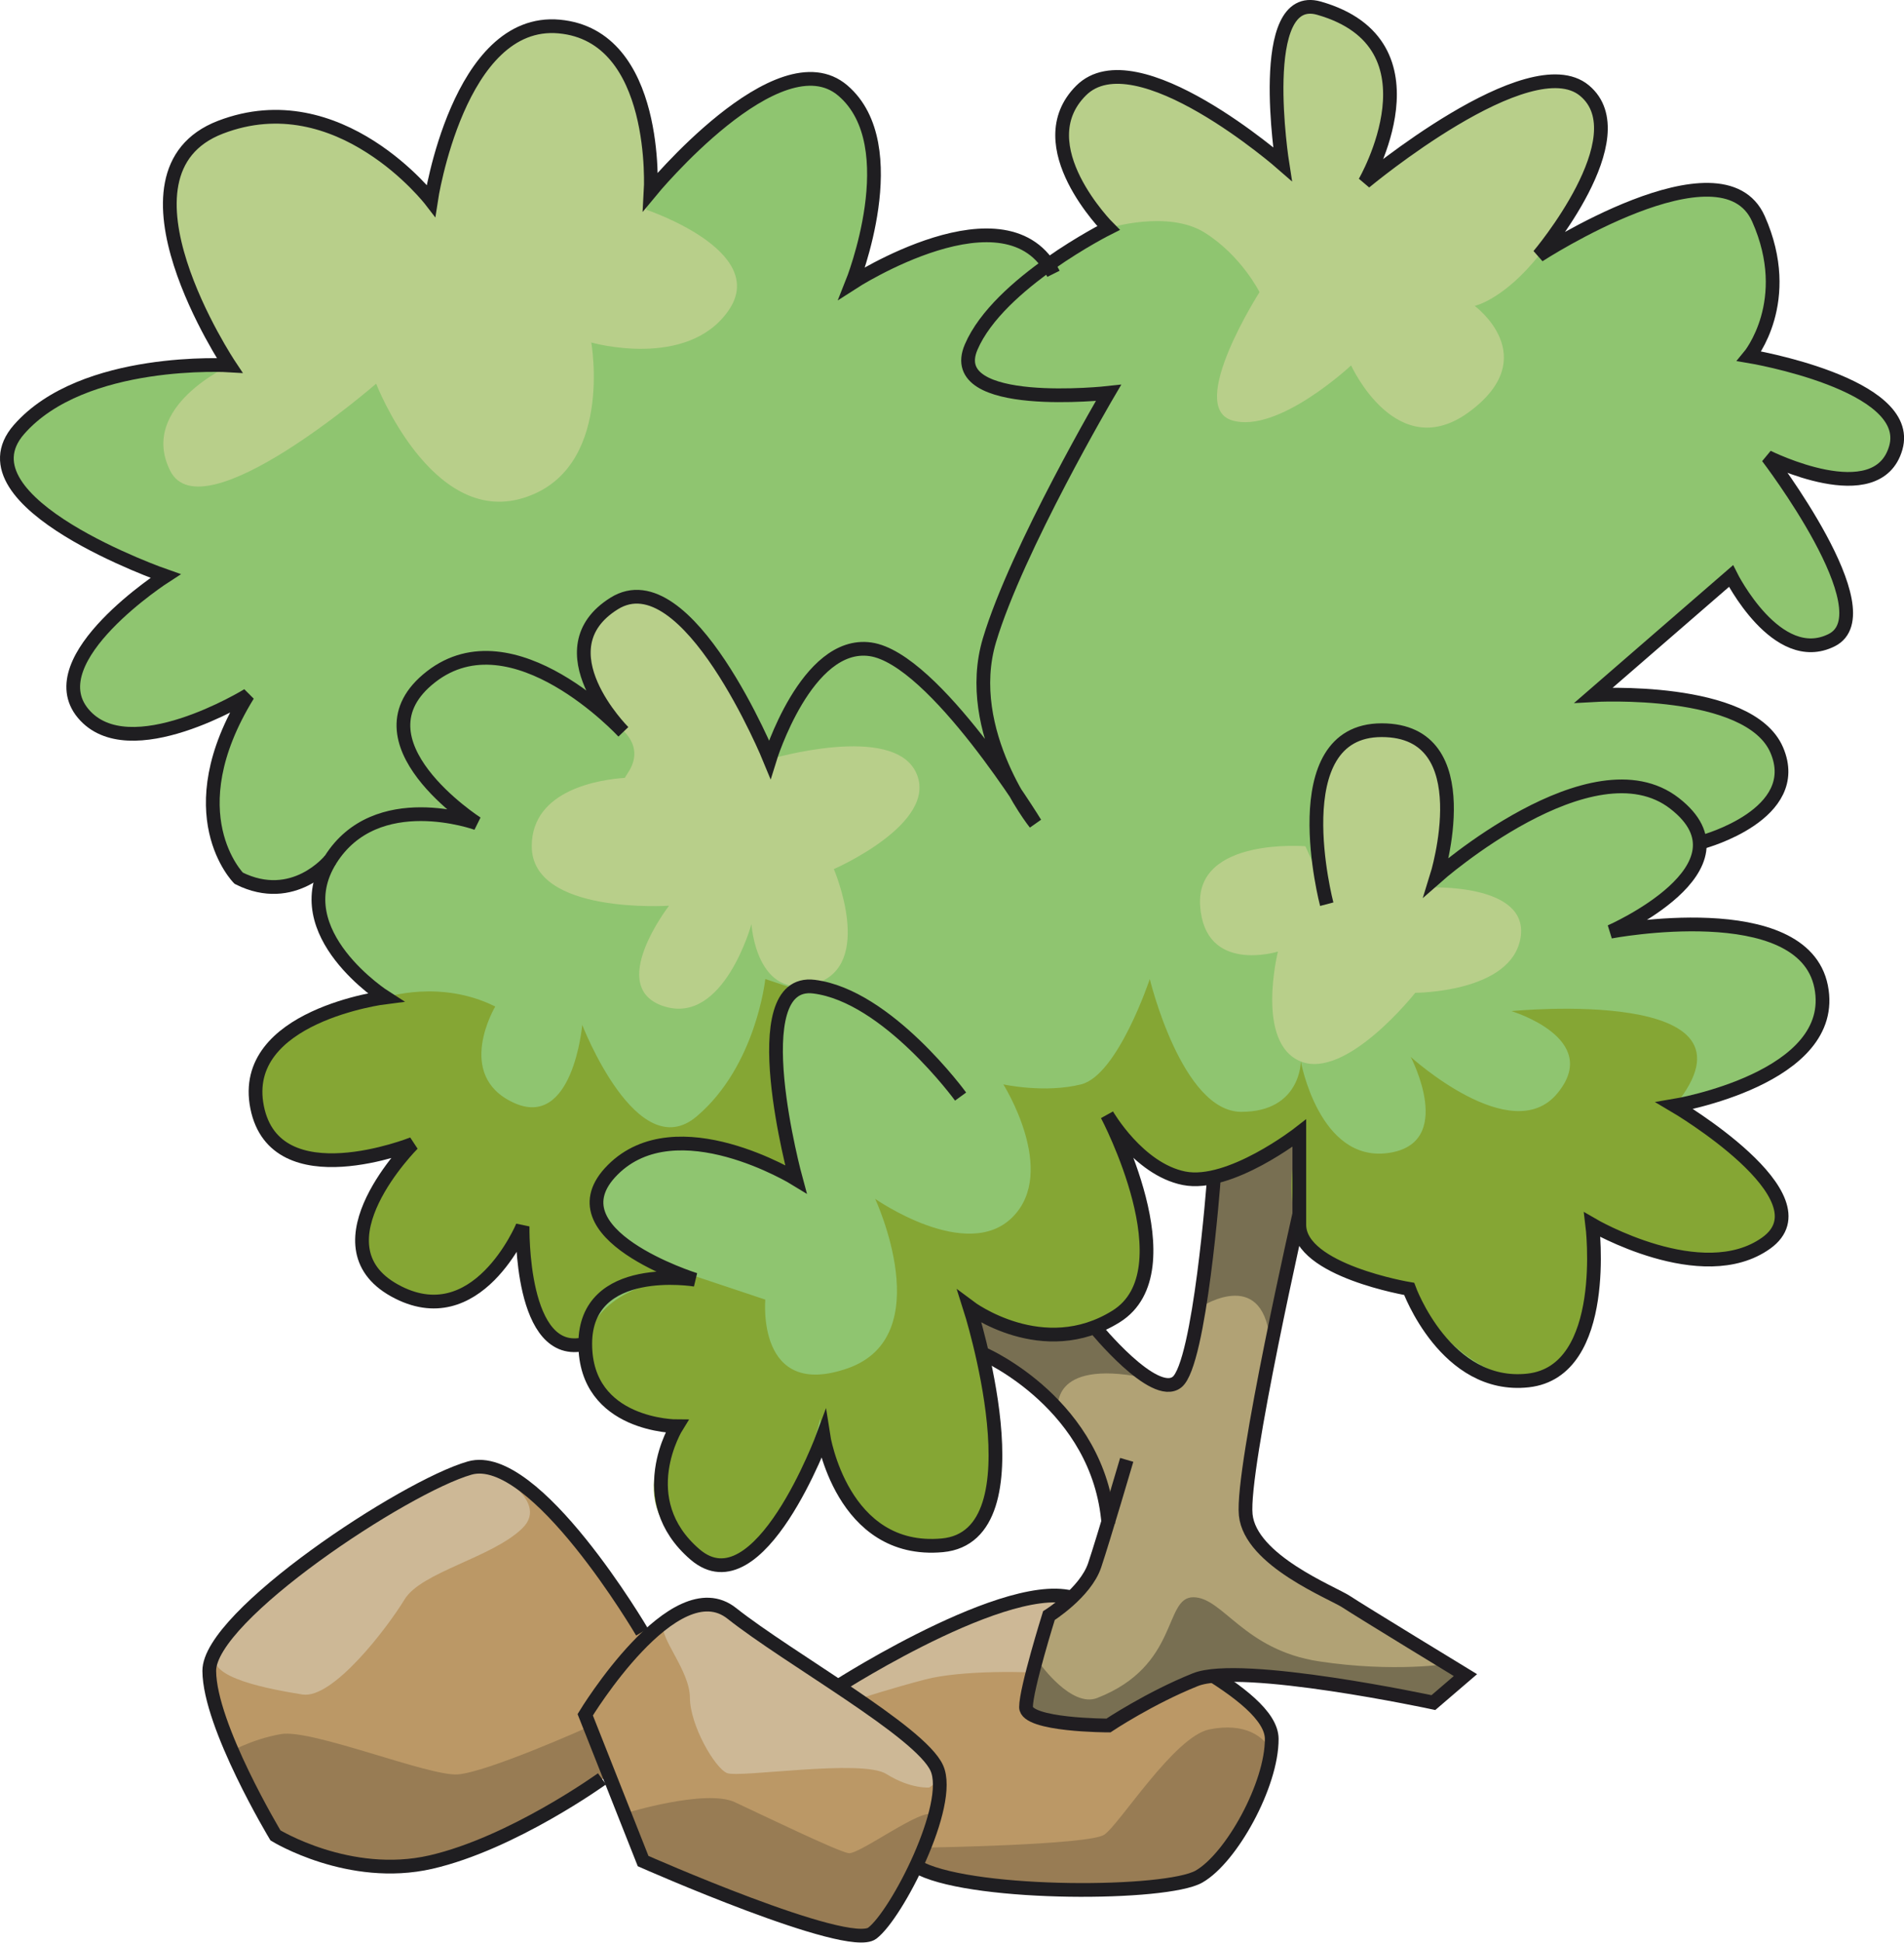 <?xml version="1.0" encoding="UTF-8" standalone="no"?>
<svg
   xmlns:dc="http://purl.org/dc/elements/1.1/"
   xmlns:cc="http://creativecommons.org/ns#"
   xmlns:rdf="http://www.w3.org/1999/02/22-rdf-syntax-ns#"
   xmlns:svg="http://www.w3.org/2000/svg"
   xmlns="http://www.w3.org/2000/svg"
   xmlns:sodipodi="http://sodipodi.sourceforge.net/DTD/sodipodi-0.dtd"
   xmlns:inkscape="http://www.inkscape.org/namespaces/inkscape"
   id="Calque_1"
   sodipodi:docname="bush-01.svg"
   xml:space="preserve"
   viewBox="0 0 69.328 70.701"
   version="1.1"
   inkscape:version="1.0.1 (3bc2e813f5, 2020-09-07)"
   width="69.328"
   height="70.701"><defs
   id="defs71">
		
		
	
			
			
			
			
			
			
		</defs><title
   id="title3127">Brousailles</title><sodipodi:namedview
   id="namedview146"
   fit-margin-left="0"
   inkscape:zoom="5.2389118"
   borderopacity="1"
   inkscape:current-layer="g3"
   inkscape:cx="32.792177"
   inkscape:cy="57.304511"
   inkscape:window-maximized="1"
   showgrid="false"
   fit-margin-right="0"
   bordercolor="#666666"
   inkscape:window-x="72"
   guidetolerance="10"
   objecttolerance="10"
   inkscape:window-y="0"
   fit-margin-bottom="0"
   inkscape:window-width="1848"
   inkscape:pageopacity="0"
   inkscape:pageshadow="2"
   pagecolor="#ffffff"
   gridtolerance="10"
   inkscape:window-height="1043"
   fit-margin-top="0"
   inkscape:document-rotation="0" />
<g
   id="g3"
   transform="translate(-84.581,-0.001)">
	
	
	
	<g
   id="g74">
		<path
   id="path76"
   style="fill:#bb9866"
   inkscape:connector-curvature="0"
   d="m 101.68,53.435 c 2.308,-0.662 6.044,5.58 6.269,5.949 l 0.463,-0.043 c 0.933,-0.814 1.966,-1.3 2.817,-0.623 0.95,0.755 2.454,1.707 3.87,2.66 l 0.008,-0.01 c 0,0 6.824,-4.374 8.91,-3.045 2.086,1.32 6.861,3.296 6.87,4.967 0.008,1.66 -1.47,4.336 -2.653,5.013 -1.191,0.666 -8.028,0.7 -10.121,-0.29 l -0.18,-0.1 c -0.529,1.133 -1.186,2.136 -1.594,2.448 -0.89,0.665 -8.341,-2.628 -8.341,-2.628 l -1.239,-3.125 -0.268,0.133 c 0,0 -3.254,2.346 -6.231,3.031 -2.968,0.685 -5.653,-0.973 -5.653,-0.973 0,0 -2.402,-3.988 -2.414,-5.986 -0.01,-2 7.107,-6.707 9.487,-7.378 z" />
		<path
   id="path78"
   style="fill:#987c54"
   inkscape:connector-curvature="0"
   d="m 111.34,65.592 c 1.062,0.495 3.747,1.794 4.138,1.854 0.391,0.06 2.725,-1.701 3.061,-1.391 l -0.273,1.189 c 0,0 5.969,-0.093 6.525,-0.471 0.555,-0.377 2.547,-3.574 3.828,-3.832 1.283,-0.256 2.011,0.24 2.292,0.864 0.308,0.679 -1.517,4.161 -2.671,4.496 -1.153,0.335 -5.559,0.732 -7.625,0.368 -2.064,-0.365 -2.676,-0.758 -2.676,-0.758 0,0 -1.107,2.59 -1.832,2.593 -0.726,0.003 -7.935,-2.585 -8.103,-2.772 -0.168,-0.186 -0.622,-1.747 -0.622,-1.747 0,0 2.897,-0.888 3.958,-0.393 z m -16.524,-2.48 c 1.115,-0.193 5.363,1.535 6.422,1.468 1.061,-0.067 4.734,-1.711 4.734,-1.711 l 0.793,1.739 c 0,0 -4.342,2.528 -6.85,3.166 -2.506,0.638 -5.135,-0.787 -5.303,-0.975 -0.168,-0.186 -1.744,-2.99 -1.744,-2.99 0,0 0.835,-0.504 1.948,-0.697 z" />
		<path
   id="path80"
   style="fill:#cdb896"
   inkscape:connector-curvature="0"
   d="m 92.457,60.187 c 0.443,-0.878 2.941,-3.202 5.109,-4.588 2.169,-1.387 4.675,-2.211 4.675,-2.211 0,0 2.46,1.175 1.351,2.242 -1.111,1.069 -3.674,1.582 -4.283,2.585 -0.608,1.003 -2.603,3.638 -3.719,3.456 -1.118,-0.182 -3.575,-0.608 -3.133,-1.484 z m 18.625,-1.594 c 0.297,0.188 2.303,1.559 4.033,2.777 0.137,-0.085 3.466,-2.133 4.502,-2.444 1.059,-0.317 3.008,-0.827 3.734,-0.831 0.705,-0.004 3.745,1.855 4.139,2.166 0.391,0.311 -2.785,0.889 -4.125,0.709 -1.34,-0.182 -3.85,-0.169 -5.076,0.15 -1.226,0.318 -2.395,0.699 -2.395,0.699 l -0.678,-0.377 c 1.01,0.711 1.912,1.363 2.301,1.682 1.065,0.869 1.515,1.555 0.902,1.932 0,0 -0.668,0.067 -1.564,-0.491 -0.895,-0.558 -5.353,0.151 -5.801,-0.034 -0.447,-0.184 -1.348,-1.742 -1.352,-2.743 -0.006,-1 -1.127,-2.181 -0.963,-2.683 0.167,-0.501 1.95,-0.76 2.343,-0.512 z" />
		<path
   id="path82"
   style="fill:none;stroke:#1f1e21;stroke-width:0.5"
   inkscape:connector-curvature="0"
   d="m 105.89,62.409 c 0,0 3.246,-5.348 5.336,-3.691 2.091,1.654 6.863,4.297 7.465,5.629 0.604,1.33 -1.459,5.34 -2.348,6.011 -0.89,0.672 -8.345,-2.624 -8.345,-2.624 z" />
		<path
   id="path84"
   style="fill:none;stroke:#1f1e21;stroke-width:0.5"
   inkscape:connector-curvature="0"
   d="m 107.96,59.399 c 0,0 -3.9,-6.646 -6.277,-5.969 -2.377,0.679 -9.492,5.381 -9.482,7.382 0.01,2 2.41,5.987 2.41,5.987 0,0 2.686,1.652 5.656,0.973 2.972,-0.682 6.233,-3.031 6.233,-3.031" />
		<path
   id="path86"
   style="fill:none;stroke:#1f1e21;stroke-width:0.5"
   inkscape:connector-curvature="0"
   d="m 115.11,61.364 c 0,0 6.82,-4.368 8.91,-3.045 2.09,1.324 6.858,3.299 6.867,4.966 0.008,1.667 -1.467,4.341 -2.652,5.015 -1.186,0.672 -8.028,0.706 -10.116,-0.284" />
	</g><g
   id="g46">
			<path
   id="path48"
   style="fill:#b1a275"
   inkscape:connector-curvature="0"
   d="m 131.89,41.241 v 3.334 c 0,0 -2.281,9.558 -2.114,10.391 0.166,0.833 2.166,2.334 3.5,3 1.333,0.666 4.5,3 4.5,3 l -0.834,1.166 c 0,0 -6.5,-1.666 -8.166,-1.166 -1.667,0.5 -4,1.666 -4,1.666 0,0 -2.5,0.001 -2.75,-0.416 -0.25,-0.417 0.499,-3.084 0.666,-3.334 0.167,-0.25 1.917,-1.083 2.084,-2.833 0.095,-0.999 0,-4.083 -4.417,-6.833 l -0.667,-1.917 c 0,0 2.771,1.956 4.75,1 0.283,-0.137 2.426,3.353 2.917,2 1,-2.75 1.167,-5.25 1.167,-5.25 l 0.333,-2.333 c 1.417,-0.416 3.031,-1.475 3.031,-1.475 z" />
			<path
   id="path50"
   style="fill:#786f52"
   inkscape:connector-curvature="0"
   d="m 130.78,48.466 1.114,-3.891 v -3.334 l -3.031,1.475 -0.667,4.916 c 0,0 2.167,-1.499 2.584,0.834 z m -4.584,1.666 -1.75,-1.833 -1.75,0.167 -1.916,-0.75 -1.084,-0.417 0.667,1.917 1.417,0.916 1.333,1.167 c 0,0 -0.334,-1.833 3.083,-1.167 z m 11.167,10.417 c 0,0 -2,0.333 -4.75,-0.083 -2.75,-0.416 -3.5,-2.334 -4.583,-2.334 -1.084,0 -0.5,2.5 -3.5,3.667 -0.939,0.364 -2.084,-1.25 -2.084,-1.25 0,0 -0.666,1.333 -0.416,1.667 0.25,0.334 2.75,0.416 2.75,0.416 0,0 1.666,-0.833 3.833,-1.5 2.167,-0.666 8.333,1 8.333,1 l 0.834,-1.166 z" />
			<g
   id="g52">
				<path
   id="path54"
   style="fill:none;stroke:#201d21;stroke-width:0.5"
   inkscape:connector-curvature="0"
   d="m 131.94,43.966 c 0,0 -2.167,9.5 -2,11.166 0.167,1.668 3.167,2.834 3.667,3.168 0.5,0.332 4.333,2.666 4.333,2.666 l -1.166,1 c 0,0 -7,-1.5 -8.667,-0.834 -1.667,0.668 -3.167,1.668 -3.167,1.668 0,0 -3,-10e-4 -3,-0.668 0,-0.666 0.834,-3.332 0.834,-3.332 0,0 1.332,-0.834 1.666,-1.834 0.334,-1 1.167,-3.834 1.167,-3.834" />
				<path
   id="path56"
   style="fill:none;stroke:#201d21;stroke-width:0.5"
   inkscape:connector-curvature="0"
   d="m 120.44,49.3 c 0,0 4.166,1.832 4.5,6.166" />
				<path
   id="path58"
   style="fill:none;stroke:#201d21;stroke-width:0.5"
   inkscape:connector-curvature="0"
   d="m 124.44,48.3 c 0,0 2.166,2.666 3,2 0.834,-0.668 1.334,-7.334 1.334,-7.334" />
			</g>
		</g><path
   id="path62"
   style="fill:#8fc570;fill-opacity:1"
   inkscape:connector-curvature="0"
   d="m 148.28,12.962 c 0,0 1.67,-2 0.33,-5 -1.28,-2.88 -7.49,1.02 -7.97,1.31 0.319,-0.39 3.54,-4.39 1.64,-5.97 -1.95,-1.63 -7.68,3.07 -7.99,3.32 0.15,-0.27 2.78,-5.05 -1.68,-6.32 -2.33,-0.67 -1.33,5.66 -1.33,5.66 0,0 -5.33,-4.66 -7.33,-2.66 -2,2 1,5 1,5 0,0 -1.04,0.52 -2.189,1.33 -1.881,-2.74 -7.15,0.67 -7.15,0.67 0,0 2,-5 -0.33,-7 -2.33,-2 -7,3.66 -7,3.66 0,0 0.33,-5.66 -3.33,-6 -3.67,-0.33 -4.67,6.34 -4.67,6.34 0,0 -3.33,-4.34 -7.67,-2.67 -4.33,1.67 0.34,8.67 0.34,8.67 0,0 -5.34,-0.34 -7.67,2.33 -2.33,2.67 5.33,5.33 5.33,5.33 0,0 -4.66,3 -3,5 1.67,2 6,-0.66 6,-0.66 -2.66,4.33 -0.33,6.66 -0.33,6.66 1.9,0.95 3.2,-0.511 3.32,-0.649 -1.641,2.659 2.01,4.989 2.01,4.989 0,0 -5.33,0.66 -4.66,4 0.64,3.24 5.38,1.441 5.65,1.34 -0.15,0.15 -3.58,3.701 -0.65,5.32 3,1.67 4.66,-2.33 4.66,-2.33 0,0 -0.1,4.891 2.29,4.281 0,3 3.33,3 3.33,3 0,0 -1.67,2.66 0.66,4.66 2.34,2 4.67,-4.33 4.67,-4.33 0,0 0.67,4.33 4.33,4 3.67,-0.33 1,-8.67 1,-8.67 0,0 2.67,2 5.34,0.34 2.43,-1.531 0.149,-6.391 -0.271,-7.221 0.25,0.439 1.181,1.93 2.601,2.221 1.67,0.33 4.34,-1.67 4.34,-1.67 v 3.33 c 0,1.67 4,2.34 4,2.34 0,0 1.33,3.66 4.33,3.33 3,-0.33 2.33,-5.67 2.33,-5.67 0,0 4,2.34 6.34,0.67 2.33,-1.67 -3.34,-5 -3.34,-5 0,0 6,-1 5.34,-4.331 -0.67,-3.34 -7.67,-2 -7.67,-2 0,0 3.39,-1.49 3.24,-3.271 l 0.14,-0.01 c 0,0 3.67,-1 2.67,-3.33 -1,-2.34 -6.67,-2 -6.67,-2 l 5,-4.34 c 0,0 1.67,3.34 3.67,2.34 1.95,-0.97 -2.11,-6.39 -2.32,-6.66 0.24,0.11 4.011,1.92 4.65,-0.34 0.669,-2.339 -5.331,-3.339 -5.331,-3.339 z m -26.72,15.9 c 0.38,0.551 0.63,0.961 0.7,1.07 -0.08,-0.099 -0.37,-0.49 -0.7,-1.07 z" /><path
   id="path64"
   style="fill:#b8cf8a"
   inkscape:connector-curvature="0"
   d="m 136.61,32.299 c 0,0 2.193,-6.025 -1.833,-5.833 -3.5,0.167 -1.834,6.167 -1.834,6.167 l -0.83,-1.833 c 0,0 -4,-0.334 -3.833,2.166 0.167,2.5 2.833,1.667 2.833,1.667 0,0 -0.833,3.333 0.833,4 1.666,0.668 4.167,-2.5 4.167,-2.5 0,0 3.5,0 3.833,-2 0.333,-2 -3.333,-1.834 -3.333,-1.834 z m 5.666,-28.997 c -1.499,-1.503 -7.99,3.32 -7.99,3.32 0,0 2.591,-5.092 -1.68,-6.32 -2.329,-0.67 -1.33,5.66 -1.33,5.66 0,0 -5.494,-4.657 -7.33,-2.66 -1.836,1.997 1,5 1,5 0,0 2.163,-0.67 3.497,0.164 1.334,0.834 2,2.167 2,2.167 0,0 -2.667,4.167 -1,4.667 1.667,0.5 4.334,-2 4.334,-2 0,0 1.666,3.667 4.333,1.667 2.667,-2 0.167,-3.833 0.167,-3.833 0,0 1.053,-0.22 2.359,-1.86 1.306,-1.64 3.139,-4.469 1.64,-5.972 z m -36.166,9.164 c 0,0 3.5,1 5,-1.167 1.5,-2.167 -3,-3.667 -3,-3.667 0,0 1.005,-6.007 -3.164,-6.67 -3.299,-0.525 -4.67,6.34 -4.67,6.34 0,0 -4.233,-3.68 -6.499,-3.17 -6.667,1.5 -0.831,9.17 -0.831,9.17 0,0 -3.335,1.497 -2.169,3.83 1.166,2.333 7.5,-3.167 7.5,-3.167 0,0 2,5.167 5.333,4.167 3.333,-1 2.5,-5.666 2.5,-5.666 z m 6.496,15.166 c 0,0 -3.33,-7.5 -5.663,-5.667 -2.805,2.204 0.203,4.526 0.203,4.526 0,0 0.964,0.64 0.297,1.64 -0.051,0.076 -0.078,0.124 -0.112,0.18 -0.851,0.058 -3.388,0.405 -3.388,2.487 0,2.5 5,2.166 5,2.166 0,0 -2.332,3 -0.166,3.667 2.166,0.668 3.166,-3 3.166,-3 0,0 0.168,2.833 2.334,2.167 2.166,-0.667 0.666,-4.167 0.666,-4.167 0,0 3.833,-1.667 3,-3.5 -0.833,-1.833 -5.337,-0.499 -5.337,-0.499 z" /><path
   id="path66"
   style="fill:#85a634;fill-opacity:1"
   inkscape:connector-curvature="0"
   d="m 145.56,40.243 c 3.613,-4.391 -5.946,-3.443 -5.946,-3.443 0,0 3.333,1 1.667,3 -1.666,2 -5.334,-1.334 -5.334,-1.334 0,0 1.667,3.166 -0.833,3.5 -2.5,0.334 -3.167,-3.334 -3.167,-3.334 0,0 0,1.834 -2.166,1.834 -2.166,0 -3.334,-4.833 -3.334,-4.833 0,0 -1.166,3.5 -2.5,3.833 -1.334,0.333 -2.833,0 -2.833,0 0,0 1.999,3.168 0.333,4.834 -1.666,1.666 -5,-0.668 -5,-0.668 0,0 2.334,5 -1,6.168 -3.334,1.166 -3,-2.5 -3,-2.5 l -2.5,-0.834 c 0,0 -4.666,-1.166 -3.5,-3.334 1.849,-3.436 7.167,-0.166 7.167,-0.166 -1.667,-5.166 -0.167,-7 -0.167,-7 l -1,-0.333 c 0,0 -0.333,3.167 -2.5,5 -2.167,1.834 -4.166,-3.332 -4.166,-3.332 0,0 -0.334,3.832 -2.5,2.832 -2.166,-1 -0.667,-3.5 -0.667,-3.5 -2,-1 -4.004,-0.33 -4.004,-0.33 0,0 -4.996,0.664 -4.66,4 0.336,3.338 5.65,1.34 5.65,1.34 0,0 -3.153,3.824 -0.65,5.32 2.503,1.498 4.66,-2.33 4.66,-2.33 0.329,5.334 2.29,4.281 2.29,4.281 -0.177,-1.971 2.687,-2.354 3.696,-2.428 -0.898,0.074 -3.256,0.455 -3.696,2.428 -0.547,2.445 3.33,3 3.33,3 0,0 -2.283,2.719 0.66,4.66 2.943,1.939 4.557,-4.941 4.557,-4.941 0,0 0.334,4.834 4.443,4.611 4.109,-0.225 1,-8.67 1,-8.67 3.443,1.939 4.391,0.893 6.057,-0.441 1.666,-1.332 -0.987,-6.439 -0.987,-6.439 0,0 1.154,1.939 2.601,2.221 1.446,0.279 4.34,-1.67 4.34,-1.67 0,0 -0.786,2.389 0.214,3.889 1,1.5 3.786,1.781 3.786,1.781 0,0 1.547,3.053 4.33,3.33 2.783,0.275 2.33,-5.67 2.33,-5.67 2.113,1.105 5.887,1.727 6.887,0.227 1,-1.5 -3.888,-4.559 -3.888,-4.559 z" /><path
   id="path68"
   style="fill:none;stroke:#1f1e21;stroke-width:0.5"
   inkscape:connector-curvature="0"
   d="m 132.89,32.909 c 0,0 -1.666,-6.333 2.001,-6.333 3.667,0 2,5.333 2,5.333 0,0 5.666,-5.001 8.666,-2.668 3.001,2.334 -2.334,4.668 -2.334,4.668 0,0 7,-1.333 7.668,2 0.666,3.333 -5.333,4.333 -5.333,4.333 0,0 5.665,3.334 3.333,5 -2.333,1.668 -6.333,-0.666 -6.333,-0.666 0,0 0.665,5.332 -2.334,5.666 -3.001,0.334 -4.333,-3.332 -4.333,-3.332 0,0 -4,-0.668 -4,-2.334 v -3.334 c 0,0 -2.532,1.975 -4.198,1.641 -1.668,-0.334 -2.802,-2.307 -2.802,-2.307 0,0 2.999,5.668 0.332,7.334 -2.666,1.666 -5.333,-0.334 -5.333,-0.334 0,0 2.668,8.332 -1,8.666 -3.666,0.334 -4.332,-4 -4.332,-4 0,0 -2.334,6.334 -4.668,4.334 -2.332,-2 -0.667,-4.666 -0.667,-4.666 0,0 -3.332,0 -3.332,-3 -0.001,-3 3.999,-2.334 3.999,-2.334 0,0 -5.333,-1.666 -2.999,-4 2.332,-2.334 6.667,0.334 6.667,0.334 0,0 -2.002,-7.334 0.665,-7 2.668,0.333 5.335,4 5.335,4" /><path
   id="path70"
   style="fill:none;stroke:#1f1e21;stroke-width:0.5"
   inkscape:connector-curvature="0"
   d="m 146.61,30.632 c 0,0 3.666,-1 2.666,-3.333 -1,-2.333 -6.666,-2 -6.666,-2 l 5,-4.333 c 0,0 1.666,3.333 3.666,2.333 2,-1 -2.333,-6.667 -2.333,-6.667 0,0 4,2 4.667,-0.333 0.667,-2.333 -5.334,-3.333 -5.334,-3.333 0,0 1.667,-2 0.334,-5 -1.333,-3 -8,1.333 -8,1.333 0,0 3.666,-4.333 1.666,-6 -2,-1.667 -8,3.333 -8,3.333 0,0 2.922,-5.022 -1.666,-6.333 -2.334,-0.667 -1.334,5.667 -1.334,5.667 0,0 -5.333,-4.667 -7.333,-2.667 -2,2 1,5 1,5 0,0 -4,2 -5,4.333 -1,2.333 5,1.667 5,1.667 0,0 -3.333,5.667 -4.333,9 -1,3.333 1.666,6.666 1.666,6.666 0,0 -3.667,-6 -6,-6.333 -2.333,-0.333 -3.666,4 -3.666,4 0,0 -3,-7.333 -5.667,-5.667 -2.667,1.666 0.333,4.667 0.333,4.667 0,0 -4,-4.333 -7,-2 -3,2.333 1.667,5.333 1.667,5.333 0,0 -3.666,-1.332 -5.333,1.334 -1.667,2.666 2,5 2,5 0,0 -5.334,0.667 -4.667,4 0.667,3.332 5.667,1.332 5.667,1.332 0,0 -3.667,3.668 -0.667,5.334 3,1.666 4.667,-2.334 4.667,-2.334 0,0 -0.102,4.887 2.282,4.277" /><path
   id="path72"
   style="fill:none;stroke:#1f1e21;stroke-width:0.5"
   inkscape:connector-curvature="0"
   d="m 122.94,9.966 c -1.667,-3.333 -7.333,0.333 -7.333,0.333 0,0 2,-5 -0.334,-7 -2.334,-2 -7,3.667 -7,3.667 0,0 0.334,-5.667 -3.333,-6 -3.667,-0.333 -4.667,6.333 -4.667,6.333 0,0 -3.333,-4.333 -7.666,-2.667 -4.333,1.666 0.333,8.667 0.333,8.667 0,0 -5.333,-0.333 -7.667,2.333 -2.334,2.666 5.334,5.333 5.334,5.333 0,0 -4.666,3 -3,5 1.666,2 6,-0.667 6,-0.667 -2.667,4.333 -0.334,6.666 -0.334,6.666 2,1 3.334,-0.666 3.334,-0.666" />
	<g
   id="g90"
   style="display:none"
   display="none">
		<g
   id="g92"
   style="display:inline"
   display="inline">
			<polygon
   id="polygon94"
   style="fill:#c42827"
   points="23.313,56.942 19.945,55.61 18.613,58.979 15.246,57.647 11.482,48.964 45.505,37.304 48.144,43.394 46.812,46.761 43.444,45.429 42.113,48.798 38.744,47.466 37.412,50.833 34.044,49.503 32.713,52.87 29.345,51.538 28.013,54.905 24.645,53.573 " />
			<path
   id="path96"
   style="fill:#c42827"
   inkscape:connector-curvature="0"
   d="m 5.366,58.854 c 1.085,2.148 2.093,3.406 2.448,3.87 0.354,0.462 -1.738,1.68 -1.514,2.196 0.225,0.519 1.863,1.813 2.438,1.717 0.575,-0.096 6.906,-4.687 7.126,-5.244 0.221,-0.558 -0.619,-3.746 -0.619,-3.746 l -3.764,-8.684 c 0,0 -1.164,-0.729 -1.739,-0.635 -0.575,0.095 -9.085,2.858 -9.38,3.603 -0.293,0.742 0.009,2.152 0.623,2.504 0.613,0.351 2.228,-0.194 2.673,-0.235 0.446,-0.037 0.623,2.504 1.708,4.654 z M 5.902,53.69 c 0.261,-0.656 2.111,-1.529 2.799,-1.367 0.688,0.165 3.571,6.467 3.406,7.154 C 11.896,60.356 10.11,61.268 9.236,61.03 8.363,60.791 5.609,54.435 5.902,53.69 Z" />
			<path
   id="path98"
   style="fill:#d2787a"
   inkscape:connector-curvature="0"
   d="m 11.482,48.964 -1.739,-0.635 -4.903,1.664 -4.477,1.938 -0.031,1.17 0.215,0.676 c 0,0 0.187,-0.31 0.906,-0.933 0.897,-0.773 3.557,-1.925 4.809,-2.235 1.252,-0.312 3.823,-0.423 4.119,-0.629 0.296,-0.206 1.101,-1.016 1.101,-1.016 z" />
			<path
   id="path100"
   style="fill:#971822"
   inkscape:connector-curvature="0"
   d="m 15.38,58.675 c 0,0 -0.605,1.804 -1.012,2.287 -0.406,0.486 -6.488,4.584 -7.343,4.57 l 1.489,1.125 2.713,-1.561 4.359,-3.274 0.461,-0.896 z" />
			<path
   id="path102"
   style="fill:#d2787a"
   inkscape:connector-curvature="0"
   d="m 10.343,54.693 c 0,0 0.989,1.575 1.66,2.056 0.67,0.48 1.308,2.129 1.245,2.695 -0.063,0.566 -2.267,2.061 -2.999,2.146 -0.732,0.088 -1.431,-0.457 -1.721,-0.947 -0.291,-0.492 1.051,0.469 1.051,0.469 l 2.149,-1.086 0.468,-1.051 z" />
			<path
   id="path104"
   style="fill:#971822"
   inkscape:connector-curvature="0"
   d="m 10.484,55.019 c 0,0 0.052,-0.947 -0.222,-1.752 0,0 -0.461,-1.957 -1.13,-1.9 -0.668,0.06 -3.172,0.682 -3.494,1.361 -0.322,0.678 0.289,2.801 0.401,3.061 0.112,0.261 0.288,-0.048 0.288,-0.048 0,0 -0.434,-1.892 -0.287,-2.263 0.146,-0.373 2.121,-1.15 2.66,-1.154 0.539,-10e-4 1.784,2.695 1.784,2.695 z" />
			<path
   id="path106"
   style="fill:#d2787a"
   inkscape:connector-curvature="0"
   d="m 5.683,59.409 c 0,0 1.64,1.293 2.283,2.248 0.645,0.952 1.305,1.052 0.934,1.443 -0.369,0.392 -2.6,1.82 -2.6,1.82 0,0 1.469,-1.945 1.514,-2.196 0.044,-0.252 -2.131,-3.315 -2.131,-3.315 z" />
			<path
   id="path108"
   style="fill:#971822"
   inkscape:connector-curvature="0"
   d="m 0.546,53.777 c 0,0 0.423,0.974 1.191,0.794 C 2.507,54.39 3.658,54.2 3.658,54.2 L 4.2,55.276 c 0,0 0.855,-1.758 0.233,-1.951 C 3.81,53.133 2.2,54.216 1.727,54.188 1.253,54.164 0.546,53.777 0.546,53.777 Z" />
			<polygon
   id="polygon110"
   style="fill:#d2787a"
   points="44.908,37.563 44.863,38.352 11.798,49.52 11.482,48.964 " />
			<path
   id="path112"
   style="fill:#971822"
   inkscape:connector-curvature="0"
   d="m 13.831,54.032 c 0,0 1.208,2.787 5.274,3.105 l -0.492,1.842 -3.367,-1.332 z" />
			<polygon
   id="polygon114"
   style="fill:#971822"
   points="20.862,55.146 23.474,56.018 23.523,56.843 19.945,55.61 " />
			<polygon
   id="polygon116"
   style="fill:#971822"
   points="25.792,53.011 28.404,53.882 28.013,54.905 24.645,53.573 " />
			<polygon
   id="polygon118"
   style="fill:#971822"
   points="30.841,50.976 33.064,52.016 32.713,52.87 29.345,51.538 " />
			<polygon
   id="polygon120"
   style="fill:#971822"
   points="37.412,50.833 37.881,49.62 35.168,48.87 34.044,49.503 " />
			<polygon
   id="polygon122"
   style="fill:#971822"
   points="42.113,48.798 42.617,47.567 40.025,46.919 38.744,47.466 " />
			<polygon
   id="polygon124"
   style="fill:#971822"
   points="46.812,46.761 47.25,45.638 44.695,44.896 43.444,45.429 " />
		</g>
		<g
   id="g126"
   style="display:inline"
   display="inline">
			<polygon
   id="polygon128"
   style="fill:none;stroke:#000000;stroke-width:0.5"
   points="46.812,46.761 48.144,43.394 45.505,37.304 11.482,48.964 15.246,57.647 18.613,58.979 19.945,55.61 23.313,56.942 24.645,53.573 28.013,54.905 29.345,51.538 32.713,52.87 34.044,49.503 37.412,50.833 38.744,47.466 42.113,48.798 43.444,45.429 " />
			<path
   id="path130"
   style="fill:none;stroke:#000000;stroke-width:0.5"
   inkscape:connector-curvature="0"
   d="m 5.366,58.854 c 1.085,2.148 2.093,3.406 2.448,3.87 0.354,0.462 -1.738,1.68 -1.514,2.196 0.225,0.519 1.863,1.813 2.438,1.717 0.575,-0.096 6.906,-4.687 7.126,-5.244 0.221,-0.558 -0.619,-3.746 -0.619,-3.746 l -3.764,-8.684 c 0,0 -1.164,-0.729 -1.739,-0.635 -0.575,0.095 -9.085,2.858 -9.38,3.603 -0.293,0.742 0.009,2.152 0.623,2.504 0.613,0.351 2.228,-0.194 2.673,-0.235 0.446,-0.037 0.623,2.504 1.708,4.654 z M 5.902,53.69 c 0.261,-0.656 2.111,-1.529 2.799,-1.367 0.688,0.165 3.571,6.467 3.406,7.154 C 11.896,60.356 10.11,61.268 9.236,61.03 8.363,60.791 5.609,54.435 5.902,53.69 Z" />
		</g>
	</g>
</g>
</svg>
